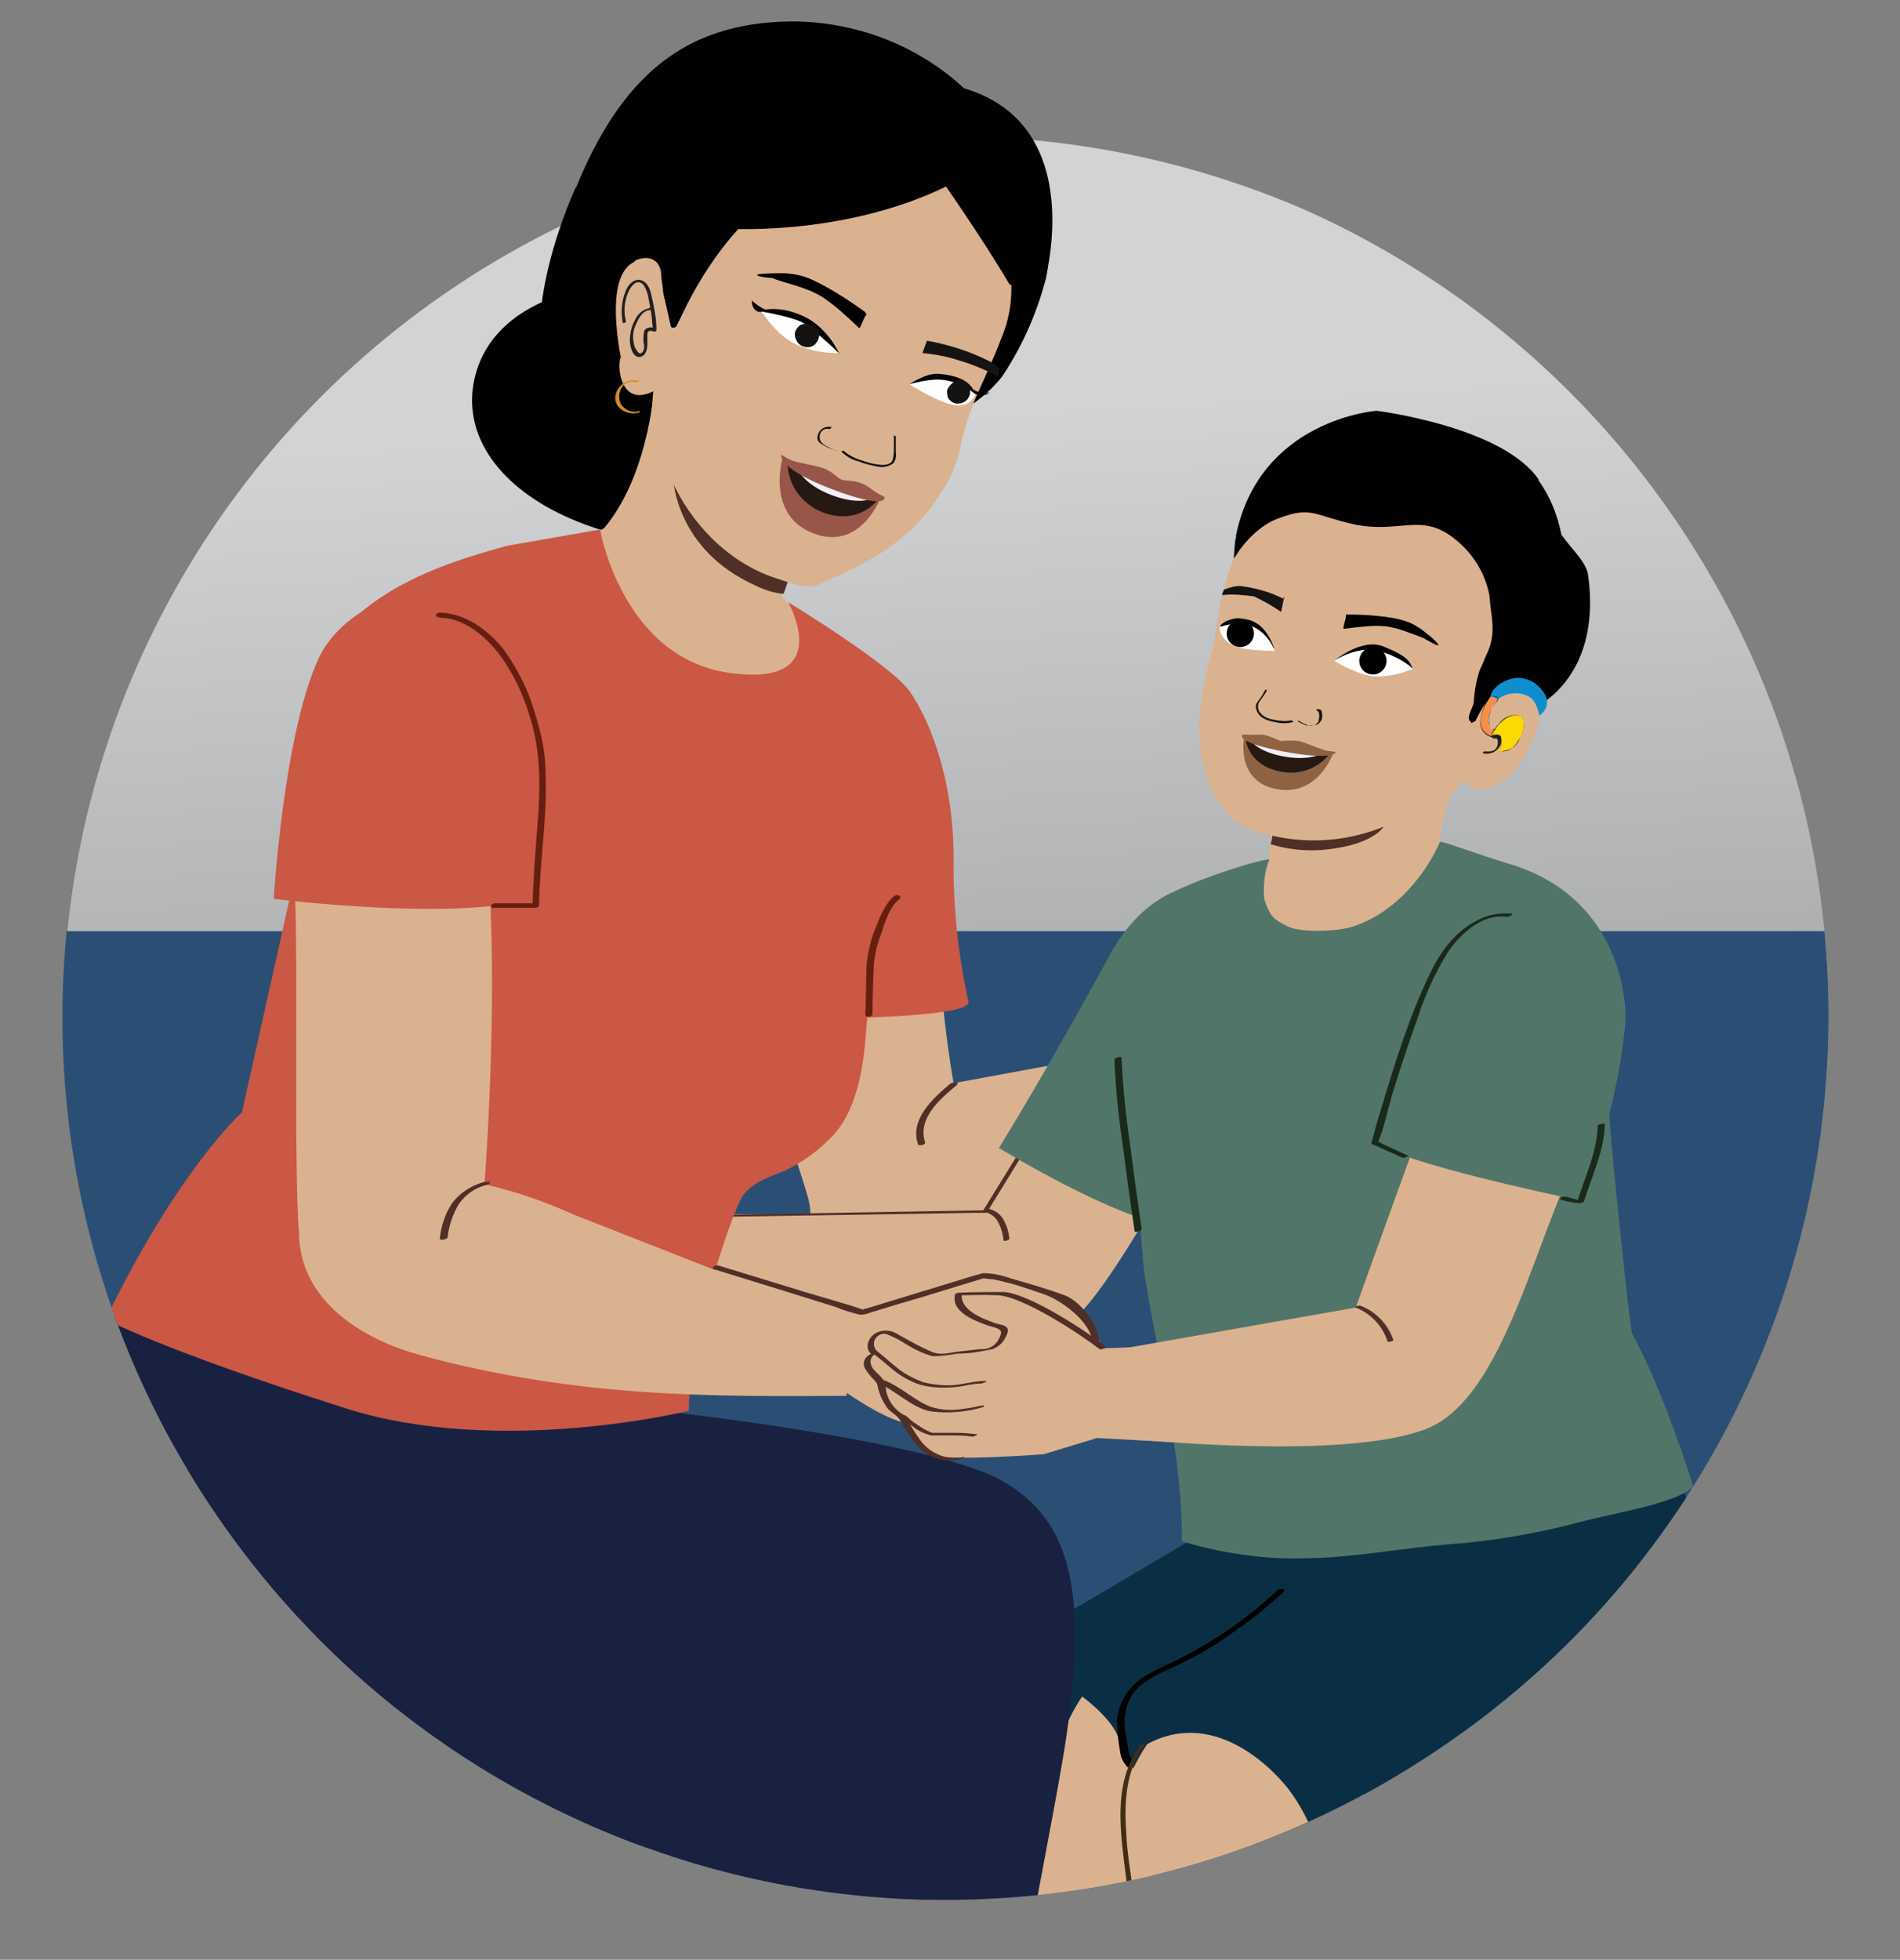 <?xml version="1.0" encoding="UTF-8"?>
<svg id="Layer_6" xmlns="http://www.w3.org/2000/svg" xmlns:xlink="http://www.w3.org/1999/xlink" version="1.1" viewBox="0 0 292.9 302">
  <rect x="0" y="0" width="292.9" height="302" fill="#808080" stroke="none"/>
  <!-- Generator: Adobe Illustrator 29.6.1, SVG Export Plug-In . SVG Version: 2.1.1 Build 9)  -->
  <defs>
    <style>
      .st0 {
        fill: none;
      }

      .st1 {
        fill: #f78e48;
      }

      .st2 {
        fill: #151312;
      }

      .st3 {
        fill: #4f2f26;
      }

      .st4 {
        fill: #010101;
      }

      .st5 {
        fill: #755346;
      }

      .st6 {
        fill: #ce8d2a;
      }

      .st7 {
        fill: #231f20;
      }

      .st8 {
        fill: #98554a;
      }

      .st9 {
        fill: #527569;
      }

      .st10 {
        fill: #f1eef7;
      }

      .st11 {
        fill: url(#linear-gradient);
      }

      .st12 {
        fill: #906244;
      }

      .st13 {
        fill: #661f0f;
      }

      .st14 {
        fill: #412c16;
      }

      .st15 {
        fill: #0a2f44;
      }

      .st16 {
        fill: #ca5844;
      }

      .st17 {
        fill: #1e1811;
      }

      .st18 {
        fill: #fff;
      }

      .st19 {
        fill: #251911;
      }

      .st20 {
        fill: #dbb28f;
      }

      .st21 {
        fill: #0f8dce;
      }

      .st22 {
        fill: #111f28;
      }

      .st23 {
        fill: #192141;
      }

      .st24 {
        fill: #192a19;
      }

      .st25 {
        fill: #161412;
      }

      .st26 {
        fill: #f9da04;
      }

      .st27 {
        clip-path: url(#clippath);
      }

      .st28 {
        fill: #523936;
      }

      .st29 {
        fill: #2b4f74;
      }
    </style>
    <clipPath id="clippath">
      <path class="st0" d="M171.4,23c-6.6-28.3-35-45.8-63.2-39.1-23.8,5.6-40.6,26.8-40.5,51.2,0,3.2.3,6.4.9,9.5C6.6,87.3-9,172,33.7,233.9c42.7,61.9,127.4,77.5,189.3,34.8,61.9-42.7,77.5-127.4,34.8-189.3-20.3-29.4-51.3-49.7-86.4-56.4h0Z"/>
    </clipPath>
    <linearGradient id="linear-gradient" x1="141.1" y1="237.7" x2="156.9" y2="-35.4" gradientTransform="translate(0 301.9) scale(1 -1)" gradientUnits="userSpaceOnUse">
      <stop offset="0" stop-color="#d1d3d4"/>
      <stop offset=".9" stop-color="#6d6e71"/>
    </linearGradient>
  </defs>
  <g class="st27">
    <g>
      <ellipse class="st11" cx="146.5" cy="157.1" rx="136.8" ry="136.1"/>
      <rect class="st29" x="-18.6" y="143.5" width="326.9" height="159.9"/>
      <path class="st20" d="M102.4,187.5s-4.6-7.4-8.1-9.4c-1-.6-7.7-8.5-7.7-8.5,0,0-2.6,1-.5,4.6,2.2,3.6,3.1,5.1,3.1,5.1v1.3c.1,0-7,.4-7,.4,0,0-8.1-.8-10.1-.9s-6.2-.3-7,2.1c0,0-3.1-.4-3.5,1.1-.3.7-.2,1.5.2,2.1l1.4.6s-.9.3-.5,1.8,13.5,4.3,13.5,4.3l.6.6s-9.1-.4-9.4.3c-.3.8-.7,1.4.7,2s25.7,5.2,28.6,5.1c.8,0,2.4-.1,2.9-.1,1.3,0,3.5,0,3.5,0l3.5-11.7-4.3-.9h0Z"/>
      <path class="st20" d="M142.6,119.7c-5.5-.6-10.9-1.2-16.4-1.6-3.8-.3-7.5-.5-11.3-.5-1.7,0-3.4.2-5,.5v1.1c.5,13.2,4.4,26.1,6.1,39.2.6,4.2,5.9,16.8,8.6,26.3,1.6,6.3-3.8,2.3,6.7,3.2,1.5.1,16.3-17.6,15.8-20.4-3.1-17.4-3.1-37.2-4.3-47.8h0Z"/>
      <path class="st20" d="M151.1,190.6c14.8-6.3,37.7-19.9,37.7-19.9-2.2-5.5-3.9-6.7-3.2-10.9l-52,9.6c-3.4,10.5,15.6,13.6,17.5,21.3h0Z"/>
      <path class="st20" d="M147.1,167.7l-.4-1.8c-2.7.7-2.7-1-2.7-1.1s-.6-1.5-.6-1.5c-9.7,2.7-19.4,7.9-18.6,19.1,2.2,8.1,6.1,13.6,21.5,11.6,1.2-.1,13.6-2.8,16.9-3.9-.4-8.1-14.8-14.4-16.1-22.4h0Z"/>
      <path class="st20" d="M190.2,166.2c-8.7,11.2-21.1,38.1-28,39.1-16.4,2.5-59.3-5.1-59.3-5.1l-1.1-13.1h50.4c0,.1,21.9-36.7,24.9-41.8,0,0,9.8-14.1,20.2-3.7"/>
      <path class="st3" d="M183.3,150.2c1.8-2,3.9-3.6,6.2-4.7,2-1,4.2-1.4,6.5-1.1,2.8.6,5.3,2.3,7,4.6.2.2,1.1-.1.8-.3-2.8-3.4-6.7-5.5-11.2-4.6-3.2.7-6.1,2.3-8.5,4.5-.6.5-1.2,1.1-1.7,1.7-.2.3.6.2.8,0h0Z"/>
      <path class="st3" d="M105.8,187.6l19.4-.3,25.1-.4c.5,0,1.1,0,1.6,0,.5-.2.7-.9,1-1.3l5.6-9.1c5.3-8.7,10.7-17.4,16-26.1,1.1-2.1,2.4-4.1,3.9-6.1,3.3-3.9,8.4-7.6,13.8-5.6,1.8.7,3.5,1.8,4.8,3.2.2.2,1-.1.8-.3-2.6-2.5-5.8-4.2-9.5-3.8-2.8.4-5.4,1.6-7.5,3.4-2.3,2-4.3,4.4-5.8,7.1-6,9.9-12,19.8-18.1,29.6l-5.5,8.9.6-.3-40.2.7h-5.6c-.3.1-1,.5-.4.5h0s0,0,0,0Z"/>
      <path class="st3" d="M192.5,170.3c.5,0,.7-.6,0-.6s-.7.6,0,.6Z"/>
      <path class="st9" d="M194.7,136.9s-14.9-5.9-23.7,10.4c-8.8,16.3-17,29.6-17,29.6,0,0,18.3,11.2,26.9,12,8.6.8,13.6-50.8,13.6-50.8"/>
      <path class="st20" d="M104.4,399.1s22.2,13.9,29.7,15.7c7.5,1.8,9.4,4.1,9.4,4.1,0,0-13.4-18.3-22-25.1-1.8-1.4,20.5-60.6,31.1-96.3,6.2-20.7,6.9-31.2,6.9-31.2l-29.6-4-6.1,32.1-2.8,5.5c-1.9,3.6-3.5,7.3-4.8,11.1-2.6,8.3-3.6,21.5-4.2,25.9-1.1,7.5-2.2,16.6-2.5,19.2l-3.2,35.8-1.8,7.2h0Z"/>
      <path class="st20" d="M88.9,398.3s29.3,20.6,37,21.4,5.5-3.4,5.5-3.4c0,0-21.4-19.1-23.1-23-.9-2.1,19.5-63.8,26-94.1,4.6-21.1,6.5-38,6.5-38l-41.7-.2-1.6,31-2.2,5.8c-1.4,3.8-2.4,7.6-3.2,11.6-1.5,8.6-.9,23.4-1,27.8-.1,7.5,0,16.8,0,19.4l-.8,33.3-1.5,8.4h0Z"/>
      <path class="st20" d="M176.1,356.4l.6-18.4,1.9-28.4c.3-6.2-.7-24.4-2.8-29.3l13.9-22.9-31.1-1.4s-12.5,8-9.1,30.6c3.6,24.4,12.7,66.4,11.5,68.2,0,.1.1,1.7,0,1.9h5.6c4,.4,4.3.7,8.3.8.7-1.1-.2-.6,1.1-1.1h0Z"/>
      <path class="st22" d="M190.8,270.4c-2-1.2-4.4-1.7-6.7-1.2-.3,0-.9.2-.9.6s.5.4.7.4c1.9-.4,3.9,0,5.6,1.1.4.1.8,0,1.2-.1.3-.2.5-.5.1-.7h0s0,0,0,0Z"/>
      <path class="st15" d="M216.2,263.8l1.2-34.7-27.7-1.3-2.6,32.3c9.7,1.1,19.4,2.5,29.1,3.7h0Z"/>
      <path class="st15" d="M191.6,232.6l-38,22.4c7.5,1.5,17,8.2,18.7,12.5,1.9,4.9,7.7,13.6,8.5,18.2l35.9-4.3c-3.9-8.6-21.1-40.2-25.1-48.8h0Z"/>
      <path class="st15" d="M215.7,266c9.4.9,18.9,1.6,28.3,2.8,5.1.7,10.1,1.6,15.1,2.8l4-13.7c1.9-7.2,1.6-9.2,1.3-16.6l-5.7-13.5-47.1.5,5.3,21.6-1.3,16h0Z"/>
      <path class="st20" d="M184.9,110.8c.3-3.7,1-7.3,2.1-10.8.2-1.4.5-3.1.8-5.1.1-.6.2-1.1.3-1.7,0-.3.1-.6.2-.8,2.1-9.7,6.3-14.2,6.3-14.2,5.3-5.7,13.3-8.2,20.9-6.5,9,1.8,16.1,8.8,19.4,15.2,1.6,3.1,2,6.7,1.1,10.1-.9,3.1-2,6.2-3.4,9.1,3.2.4,6.1,2.2,3.8,7.7-3.1,7.7-8.7,9.2-10.8,6.6-.6,0-2.1,2.2-2.6,3.9-.9,3.2-1.8,8.9-.7,12l-.2.9c-8.8,9.7-14,15.3-36.1,4.5l9.5-9.2.6-3.7c-1.7-.4-2.3-.3-3.8-1.3-6.9-3.2-7.7-13-7.4-16.7h0Z"/>
      <path class="st9" d="M174.8,180.2s.8,6.2,1.4,13.8c.4,6.9,6.2,28.6,6,43.5,6.5,2,13.3,2.9,20.1,2.6,6.3-.1,14.5-1.6,20.8-2.1,7-.5,13.9-1.7,20.7-3.5,4.7-1.3,15.2-2.9,17.2-5.5-5.5-17.2-9.3-23.1-9.4-23.5-.4-1.1-3.6-32.2-3.5-33.9,1.2-4.7,2.1-9.6,2.5-14.4,0,0,.8-18.3-17.7-24-5-1.5-9.3-3.2-10.9-3.5-2,4.6-6.6,10.9-13.5,13.1-2.1.7-7.8,1-9.9,0-2.3-1.1-2.8-1.6-3.7-4.2-.2-2.1,0-4.2.8-6.2-3.2.4-13.4,4-15.3,5.4l-5.6,9.2.4,34.9"/>
      <path class="st3" d="M196.2,128.8c5.7,1.3,11.7.8,17.1-1.4,0,0-1.4,2.4-7.3,3.3-3.4.6-6.8.4-10.1-.6l.3-1.4h0Z"/>
      <ellipse class="st17" cx="211.2" cy="102.1" rx="1.9" ry="2" transform="translate(-5.4 11.9) rotate(-3.2)"/>
      <path class="st25" d="M197.9,92.3c-2.1-1.1-4.4-1.7-6.7-2-.8,0-1.6.2-2.3.5,0,0,0,0-.2,0,0,0,0,.2-.1.2,0,.2-.1.3-.2.5,0,0,0,0,0,.1h0c0,.1.1.1.1.1,1.6-.2,3.2,0,4.8.2,1.5.7,2.9,1.5,4.2,2.4.2-.8.2-1.4.5-2.2,0,0-.2-.1-.2-.2h0Z"/>
      <path class="st24" d="M171.8,163.4c.2,4.7.7,9.3,1.4,13.9.5,4.1,1.1,8.3,1.7,12.4,0,.3,1.1,0,1.1-.3-.6-4.1-1.2-8.3-1.7-12.4-.7-4.6-1.2-9.3-1.4-14,0-.3-1.1,0-1.1.3h0Z"/>
      <path class="st4" d="M227.2,111.2h.2c.6-1.1,1.2-2.7,2.3-3.3.7-.6,1.4-1,2.2-1.4.8,0,1.6,0,2.4,0,.9,0,1.8.4,2.5.8.1,0,.5.5.7.6,3.5-6.5,5.6-13.2,2.1-22.6-1-2.7-4.3-6.2-5.3-7.3-6.1-6.6-12.4-8.2-20.4-9-9.3-.9-18.9,3.3-22.8,12.1-.9,2.2-.7,2.7-.9,5,1.6-2.6,4.1-5.3,7.1-6.3,4.9-1.8,5.2-.4,11.4,1,7.2,1.5,10.3-1.9,15.5,2.2,2.8,2.2,4.7,5.2,5.4,8.7.2,3.3,1.2,5.7-.4,9.1-.4.8-.7,1.7-1.1,2.5-.5,1.5-.8,3.1-.9,4.8,0,.8-1.2,2.4-.6,3s0,.3.7.1h0Z"/>
      <path class="st4" d="M237.1,73.9c1.8,2.5,3,5.4,3.6,8.5l1,1.3c1.1,1.4,2.8,3.1,3.1,4.8,2.2,15.4-7.5,20.1-7.5,20.1,0,0,0-23.7-14.8-32.9-14.7-9.2-32,7-32,7,3.6-18.1,21.7-19.4,21.7-19.4,0,0,19.4,2.4,25,10.6h0Z"/>
      <path class="st25" d="M199.1,111c-.9.2-1.9.1-2.8-.1-.7-.1-1.4-.4-1.9-.9-.5-.5-.6-1.2-.3-1.8.2-.2.3-.5.5-.7.3-.4.5-.7.7-1.1,0-.2-.3-.1-.3,0-.3.6-.7,1.2-1.1,1.7-.3.4-.4.8-.2,1.3.4,1.3,1.8,1.7,3,1.9.8.2,1.7.2,2.5,0,.2,0,.2-.2,0-.2h0Z"/>
      <path class="st25" d="M202.9,109.5c.6,0,.5,1,.4,1.4,0,.3-.2.5-.4.7-.4.2-.8.3-1.2.2-.5-.2-1-.4-1.4-.7,0,0-.2,0-.2,0,0,0-.2,0-.1,0,.4.3.9.5,1.4.7.5,0,1,0,1.5-.1.4-.1.6-.4.8-.7.1-.3.2-.6.1-1,0-.3-.1-.7-.5-.7,0,0-.2,0-.3,0,0,0-.1,0,0,0h0c0,0,0,0,0,0Z"/>
      <path class="st28" d="M180.1,172s0,0,0,.1l-.2-.2h.3Z"/>
      <path class="st21" d="M237.3,110.3s-.3-2.3-1.7-3c-2.2-1.1-4.8-.2-5.9,1.9,0,0-.3-2,.6-3,2.1-2.2,4.9-2.2,6.7-.6,3.1,2.8.4,4.6.4,4.6Z"/>
      <path class="st1" d="M229.8,107.3s-3,4-.8,5.8c1.3,1,1.9,0,2.2.8.2.5.2,1.1,0,1.5,0,0,.7,1.2,1.3-.3.4-.9-.2-2.8-1.7-2.6,0,0-1.4.6-1.4-1.3,0-1.1.4-2.2,1.1-2.9.9-.9-.7-.9-.7-.9h0Z"/>
      <path class="st7" d="M229.8,107.3c-.6.8-1.1,1.8-1.4,2.8-.2.7-.2,1.4,0,2,.3.7.9,1.2,1.7,1.4.3,0,.8-.1,1.1,0,.5.3.4,1.3.1,1.8h0c.1.2.3.3.5.4.4.1.6-.3.8-.6.4-.9.1-1.9-.6-2.5-.3-.2-.7-.3-1.1-.2-.3,0-.6,0-.8,0-.6-.2-.6-1.1-.6-1.7,0-.9.5-1.8,1.1-2.4.2-.2.6-.6.2-.8-.2-.1-.5-.2-.8-.2h0c.2,0,.4,0,.6,0,.7.3,0,.9-.3,1.3-.6.8-.9,1.9-.7,2.9,0,.6.4,1.1,1,1,.1,0,.3,0,.4,0,.5,0,1,0,1.3.4.3.4.5.8.5,1.3,0,.6-.1,1.1-.6,1.5-.3.1-.7,0-.8-.3,0,0,0,0,0,0,0,0,0-.1,0-.2,0-.2.1-.4.1-.6,0-.3,0-.8-.4-1s-.5,0-.8,0c-1.1,0-2.1-1-2.1-2.2,0-1.5.6-2.9,1.6-4.1,0,0-.1,0-.1,0h0Z"/>
      <path class="st26" d="M230,113.2s1.7-3.4,4.1-3c1,.2,1.3,2.2-.4,4.5-.7.8-1.7,1.1-2.7,1,0,0,1.3-1.9-.2-2.3-.2,0-.5-.1-.7-.3h0Z"/>
      <path class="st7" d="M230,113.2c.4-.7.8-1.4,1.4-1.9.5-.5,1-.8,1.7-1,.6-.1,1.3-.1,1.6.4.3.7.3,1.4,0,2.1-.1.5-.4,1-.7,1.4-.2.4-.6.8-.9,1.1-.6.3-1.2.5-1.9.5h-.3s.2-.3.2-.3c.3-.4.4-.9.3-1.4-.2-.7-1-.5-1.4-.8h0c.3.2.5.2.8.3.4,0,.7.5.6.9,0,.5-.2.9-.5,1.3h0c.8,0,1.6,0,2.2-.5.6-.4,1-1,1.3-1.7.3-.6.5-1.2.5-1.8,0-.4,0-.8-.3-1.2-.2-.3-.6-.4-1-.4-1,0-1.9.5-2.5,1.3-.5.5-.9,1.1-1.2,1.7h0s0,0,0,0Z"/>
      <path class="st7" d="M230.1,113.8h0c0,0,0,0,0,0h.2c0,0,.3,0,.3,0,0,0,.1,0,.1,0,.1.1.2.2.2.4,0,.3,0,.5-.1.8-.1.3-.3.5-.6.7h-.2c-.1,0-.2.1-.3.1-.3,0-.6,0-.8,0-.1,0-.2,0-.3.1,0,.1,0,.2.1.2,1,.2,2-.2,2.5-1.1.2-.3.2-.6.2-1,0-.2,0-.3,0-.5-.1-.2-.3-.2-.5-.3-.4,0-.7,0-1,.2,0,0-.2.1-.1.2.1,0,.2,0,.3,0h0s0,0,0,0Z"/>
      <path class="st15" d="M177.2,256c-1-.8-2.1-1.4-3.2-1.8l-3.1-1.8c-1.5,1-4.8,2.6-6.2,3.8-.4.5-.7,1-.9,1.6-.5.8-.7,1.8-.8,2.7-.2,2.3,0,4.6.7,6.9,4.8-11.3,7.9-9.5,13.5-11.3h0Z"/>
      <path class="st20" d="M182.4,336.1c.2,2.5,4.6,23.1,2.3,25.6.6.1,7-.1,7.5,0,4.2.9,2.7-.5,7,0,1.5.2.5-1.1,2-.9.4-.2-2.1-4.9-2.1-4.9l.5-6.5,5.5-31.8c1-6.1,3.4-21.8-.5-29v-4.8h0l16.4-21-35.1-2.6s-17.6,9.5-12.9,30.8c5.2,24.1,9.3,42,9.5,45.2h0Z"/>
      <path class="st15" d="M263.7,239.6c-.5-1.2-2.1-.9-2.7-2.1-14.3,8-27.1,6.8-42.7,5.1l-22.5,16-10.7-1.5c.2,1.1-9.6,3.4-9.4,4.6.7,3.5-3.1,9.5.4,7.5,10.9-6.6,20.4,3.7,22.6,6.6,5.1,6.8,5.9,14.8,7.5,17.5,3.9-1.7,39.2-9.7,39.2-9.7l11.6-1.4c18-11.8,8.7-38,6.7-42.6h0Z"/>
      <path class="st4" d="M174.8,271.6c-.5-.6-.8-1.4-.9-2.1-.2-1.9-.8-3.6-.4-5.6.8-4.6,4.9-5.8,8.5-7.5,2.9-1.4,5.7-3.1,8.3-5,2.7-1.8,5.2-3.9,7.6-6.1.5-.4-.6-.6-.9-.3-5.4,5.1-11.6,9.1-18.3,12.1-3.4,1.5-6,3.9-6.5,7.8,0,1.8.2,3.5.5,5.2.1.8.5,1.5,1,2.1.2.4,1.2,0,1-.5h0q0,0,0,0Z"/>
      <path class="st14" d="M175.7,269.1c-4.3,5.8-2.9,13.7-2.1,20.3s1.5,13.2,2.5,19.7c.4,3.1,1,6.2,1.7,9.2,0,.3.9.1.8-.2-1.6-5.8-2.1-11.8-2.9-17.8-.4-3.1-.8-6.2-1.1-9.4-.4-2.9-.9-5.8-1-8.8-.3-4.5,0-9.4,2.8-13.1.2-.3-.6-.3-.8,0h0s0,0,0,0Z"/>
      <path class="st28" d="M217.9,195.8s0,0,0,.1l-.2-.2h.3c0,.1,0,0,0,0Z"/>
      <path class="st28" d="M263.3,241h0v-.2.2Z"/>
      <path class="st5" d="M115.4,153.4h.1c0,0-.1,0-.1,0Z"/>
      <path class="st28" d="M277.9,129.4h0c0,0-.1,0-.1,0h.1Z"/>
      <path class="st23" d="M20,199.4s-30,40.9-9.8,73.4c7.4,15,47.1,9.8,47.1,9.8l5-25.4,34.7-47-77-10.9h0Z"/>
      <path class="st23" d="M103,282.7c.9,6.2,1.7,12.8,2.2,19.5.5,0-1.5,3.2-.9,3.3,18.6,3,35.3,5.4,53.2,0,2-11.4,5.1-26.8,6.6-36,3.8-24.1,1.1-35.2-9.6-41.3-16.1-9.1-103.4-17.2-117.8-13.6-9.1,2.2,60.1,27,66.3,68.1h0Z"/>
      <path class="st23" d="M148,284.1c.5-2.3,1.1-4.6,1.8-6.9,1.5-5.1,3.5-10,5.8-14.8,2.3-4.8,4.9-9.5,7.9-13.9,2-3-9.1-8.4-6.8-11.1-41.9-14.2-118.1-14-118.1-14,0,0-35.1,6.3-28.5,38.1,6.3,30.4,101.1,22.2,137.5,22.7.2,0,.3,0,.5-.2h0Z"/>
      <path class="st23" d="M87.2,302.8c5.9.9,12.8,2.3,18.7,3.2,11.2,1.8,23.7-.3,35-.6,7.5-36.3,13.7-66.9,13.7-66.9-3.9-.3-7.9-.2-11.8.3.6-2.1,1.1-4.2,1.4-6.3-.7-.8-1.4-1.6-2.2-2.5-3.9,1.6-7.7,3.5-11.3,5.8-4.3,2.6-8.3,5.6-12.1,8.9-3.8,3.2-7.2,6.8-10.4,10.6-.9,1.1-11.8.7-12.6,1.9.1,0-.9,7.3-.8,7.3-5.9,9-8.2,24.2-7.6,38.3h0Z"/>
      <path class="st4" d="M88.8,28.8s-9.8,20.5-3.6,33.4c6.2,12.9,35.9,26.4,46.3,22.3,10.4-4.1,19.2-27.6,14.9-33.7-4.3-6-57.6-22-57.6-22h0Z"/>
      <path class="st4" d="M85.6,45.8s-8.8,2.4-11.8,10.4c-3,8,.6,16.2,10.3,21.8s25.1,7.8,27.4,2.2,6.4-14.7,2.2-19.3c-4.2-4.6-28-15-28-15h0Z"/>
      <path class="st20" d="M101,58.2s-.6,14.5-7.8,23.1c-1,1.2-10.1,2.2-10.1,2.2l5.8,7.5c4.7,6.1,12.9,15.7,20.3,17.4,4.2,1,10.9-1,14.5-1.1l3.7-8.5-6.9-6.8c.2-1.8,4.7-13.9,4.7-13.9"/>
      <path class="st16" d="M133.7,156.8s16-.4,15.6-2.4c-1.6-7.3-2.4-14.8-2.3-22.3,0-12.4-3.9-21.5-6.8-25.6s-18.7-13.7-18.7-13.7c0,0,7.5,13.2-9,10.9-16.6-2.3-20-22.1-20-22.1l-14.3,2.5c-12.2,3.3-25.5,8.2-30.5,21.4l-3.1,33.2-7.3,32.7s-9.9,8.9-21,31.9c0,0,8.3,4.6,36.9,13.7,23.8,7.6,53,.4,53,.4,0-11.4,6.8-31,8.3-33.1,1.4-2.1,4.3-3,6.5-3.9,2.5-1.2,4.8-2.8,6.8-4.8,4.2-3.9,5.3-10.9,5.7-16.4"/>
      <path class="st20" d="M68.1,102c4.3,1.2,3.4,10.5,3.4,10.5,7.3,18.3,3.2,69.7,3.2,69.7v.3c4.8,1.1,9.4,2.7,13.8,4.7l43.1,16.9-1.1,11c-20.2.1-41.2.4-65.8-6.3-8.1-2.2-18.5-7.9-18.6-18.8-.9-9.9,0-50.7-.8-53.2,1.5-6.7,4.2-13.7,3.9-20.6-.4-12.5,10.2-16.5,18.7-14.2h0Z"/>
      <path class="st20" d="M123.6,202l1.3,8.6,4,2.9s8.4,6.2,11.7,5.8c3.2-.2,6.5-.3,9.7-.2-.9,2-.1,4.3,1.9,5.3,0,0,.2,0,.3.1l3.4-5.1c.9,2.4,3.1.6,3.1.6l2.5-4.5c1.1,3,3.9.7,3.9.7l1.4-6.4c.8,1,1.8,1.9,2.9,2.6,1.5.7,2-1.8,2-1.8l-5.6-9.9-15.1-4.4-24.1,5.9-3.5-.2h0Z"/>
      <path class="st3" d="M155.4,202c1.2.4,2.3.8,3.5,1.3,1.1.5,2.2,1,3.2,1.6.9.6,2,1.2,2.3,2.3,0,.6.1,1.2.1,1.9,0,.6,0,1.3-.3,1.9,0,.1.7,0,.7-.1.2-.6.3-1.2.3-1.8,0-.6,0-1.3,0-1.9-.2-1.1-1.3-1.8-2.1-2.4-1.1-.7-2.2-1.3-3.4-1.8-1.1-.5-2.3-.9-3.5-1.3-.2,0-.4,0-.5.1,0,0-.2.1,0,.2h0,0Z"/>
      <path class="st3" d="M74.8,182.1c-2,.5-3.8,1.6-5.1,3.3-1.1,1.7-1.7,3.5-1.9,5.5,0,.3,1.1.1,1.2-.2.2-1.8.8-3.6,1.7-5.1,1-1.5,2.6-2.6,4.3-3,.1,0,.6-.2.5-.4s-.5-.1-.7,0h0Z"/>
      <path class="st16" d="M74.9,88.3s-20.3,1.4-25.8,13.2c-5.4,11.7-6.9,37-6.9,37,0,0,27.2,3.5,40,0s-7.4-50.2-7.4-50.2Z"/>
      <path class="st13" d="M67.8,95.2c3.8,0,7.2,3,9.3,5.8,2.1,2.9,3.6,6.1,4.6,9.5,1.8,5.7,1.6,11.5,1.1,17.3-.3,3.9-.6,7.8-.7,11.8l.6-.4h-6.4c-.6,0-.9.7-.2.7h6.4c.2,0,.6-.1.6-.4.1-6.8,1.3-13.6,1-20.4,0-3.2-.7-6.3-1.7-9.4-1-3.5-2.7-6.8-4.9-9.8-2.4-2.9-5.8-5.4-9.7-5.5-.6,0-.9.7-.2.7h0,0Z"/>
      <path class="st16" d="M132.2,100.2s12.9,6.6,10.6,27.7-1.7,26.1-1.7,26.1l-20.1-.2s11.1-53.5,11.1-53.5Z"/>
      <path class="st4" d="M160.9,44s7.3-24.6-12.3-30.4c-7.2-6.7-16.8-10.3-26.6-10.3-16.4.2-28.6,8.1-36.6,35.5s75.5,5.1,75.5,5.1h0Z"/>
      <path class="st4" d="M96.1,38.1c1.4,7.4,6.8,13.8,13.3,18.1s13.9,7.1,21.2,9.7l9.1,2.4c5.5-3.5,10.9-5.3,14.8-10.3,3-4.5,5.2-9.4,6.6-14.6,1.4-5-.3-11.7-1.6-16.7-1.3-4.3-4-8-7.7-10.5-3.7-2.7-5.6-4.8-11.3-6.9-9.7-3.8-20.6-3.1-29.8,1.9-9.3,4.9-16.6,16.7-14.6,26.9h0Z"/>
      <path class="st3" d="M121.6,89.4c-1.3-1-2.7-2-4.1-2.8-2-1.1-5.8-2-13.7-12.7,0,0,.4,10.8,12.6,16.3,1.4.7,2.9,1.2,4.4,1.3l.7-2h0Z"/>
      <path class="st20" d="M155.9,43.9c.1,2.7-.4,5.4-1.4,7.9-1.6,4.2-3.8,8.7-4.5,10.5-.7,1.9-1.3,3.8-1.8,5.8-.5,2.9-1.6,5.7-3.4,8.2-1.7,2.8-4,5.3-6.6,7.2-3.1,2.5-7,4.3-10.7,6-2.4,1.2-2.9,1.3-7.9-.4-7.4-2.4-13.2-8.6-16.1-15.2l-3.1-9.8.3-3.8c-5.2,2.6-5.6-4.2-5-5.2-.5-2.8-2.2-12.6,2-14.7l.3-.3c1.7-.7,3.5-.4,3.9,1.8,0,.9.2,1.8.3,2.7.2,1.4.6,2.8,1.1,4.2,1.1-2.2,2.1-4.4,2.9-6.7.6-2.2,4.2-7.9,9-9.7,0,0,2.6-7.6,5-9.3h.7c.4.1.6.3.9.5v-.5c.4.3,1,.5,1.5.6,0-.1-.3-.3-.2-.5.4.2.9.4,1.4.5,0-.1-.2-.5-.2-.6.5.4.9.3,1.4.5,0-.2-.1-.4,0-.5.4.3.9.5,1.4.6,0-.2-.1-.4-.2-.6.5.4.9.3,1.4.5.1,0-.1-.3-.1-.4.4.2.8.4,1.1.5,0-.1-.2-.3-.1-.4.6.5,1.1.4,1.5.5l-.2-.6c.3.4.8.7,1.3.7,0-.1-.2-.5-.2-.6.4.5,1.1.9,1.8.9-.1,0-.2-.5-.2-.6.4.7.9.7,1.5.9,0-.2-.2-.5-.3-.7.5.7,1.3,1.1,2.1,1.1-.1,0-.1-.3,0-.5s0-.3.3-.2c0,0,1.2.9,1.2.8.4.5-.6-2.4,0-2.1,0-.3,3.3,1.4,3.2,1.1.4.7.4.4,1.1.5,0,0,2,2.2,1.9,2.1,0,.2.3.4.5.5,0,0,7.2,10.3,10.9,16.7h0Z"/>
      <path class="st6" d="M98.5,58.7c-1.5-.4-3,.4-3.5,1.8-.4,1.1,0,2.2,1.1,2.8.7.4,1.6.5,2.3.3,0,0,.3,0,.2-.2s-.2,0-.3,0c-.9.2-1.9-.2-2.5-1-.6-1-.4-2.3.4-3.1.5-.4,1.2-.6,1.9-.4.2,0,.6-.2.3-.3h0s0,0,0,0Z"/>
      <path class="st4" d="M116.9,31.8l-3.1,3.5c-3.6,4-6.5,8.6-8.8,13.5l-.7,1.4c0,.2-.3.3-.6.3-.2,0-.3-.2-.3-.3l-1.2-5.3s4.8-15.8,14.5-12.9h0Z"/>
      <path class="st7" d="M100.1,47.5c-1.1.2-1.9,1-2.3,2-.5.9-.7,2-.7,3,0,.8.4,2.7,1.6,2.5.9-.2,1.1-1.2,1.1-2,0-.5,0-1,0-1.5,0-.6.5-.6,1-.4.2,0,.4,0,.4-.3,0-1.8-.4-3.6-.8-5.4-.2-.9-.6-1.9-1.5-2.2-1.2-.4-2.2.8-2.5,1.8-.6,1.5-.7,3.1-.4,4.7,0,.2.6,0,.5-.2-.3-1.1-.3-2.3,0-3.4.2-1.1,1.4-3.6,2.7-2.2.4.6.7,1.4.8,2.2.2,1,.4,2,.5,3,0,.6.1,1.2.2,1.8l.4-.3c-.6-.2-1.4-.3-1.8.4-.1.7-.2,1.4,0,2.2,0,.4,0,.8-.3,1.1-.5.5-.8-.3-1.1-.7-.4-1.1-.4-2.3,0-3.3.4-.9,1-2.4,2.2-2.5.3,0,.4-.4,0-.4v.2c0,0,0,0,0,0Z"/>
      <path class="st4" d="M106.9,22.3c3.2-8.7,18.1-7,25.7-5.4,4.9,1.2,11.1,7.5,14.8,11,1.6-1-14.2,9.6-41.3,7l-1.5,6.5s-1-10.3,2.3-19h0Z"/>
      <path class="st25" d="M125.7,50.7c-.6-.6-1.4-.8-2.2-.6-.3.1-.6.4-.8.6-.3.5-.3,1.2,0,1.7.3.7,1,1,1.8.9.9-.2,1.5-.9,1.6-1.8,0-.2.2-.4-.2-.8"/>
      <path class="st25" d="M148.2,59.5c-.6-.6-1.4-.8-2.2-.6-.3.1-.6.4-.8.6-.3.5-.4,1.2-.1,1.7.3.7,1,1,1.8.9.9-.2,1.5-.9,1.6-1.8,0-.2.2-.4-.2-.8"/>
      <path class="st25" d="M154.1,57v-.2h0c-.5-.5-1.1-.9-1.7-1.2-3-1.5-6.2-2.5-9.5-3.1-.3.8-.4,1.1-.7,1.9,1.9.2,3.7.5,5.5,1.1,2.1.6,4.2,1.5,6.2,2.5.1-.2,0,0,0-.2,0-.1.1-.2.1-.4,0,0,0-.2,0-.3h0Z"/>
      <path class="st10" d="M128.2,74.8c-1.5-.6-6-2.6-6-2.6,0,0,1,2.3,5.5,4.1,4.5,1.7,6.6.7,6.6.7l-6.1-2.1h0Z"/>
      <path class="st25" d="M137.8,67.2v1.7c0,.7,0,1.3-.2,2-.3.8-1.5.8-2.1.7-.9-.1-1.7-.3-2.5-.6-1.1-.3-2.1-.8-2.9-1.5-.1-.1-.5,0-.3.2.8.7,1.6,1.2,2.6,1.4.9.4,1.9.6,2.9.8.8.2,1.7,0,2.4-.5.4-.5.5-1.1.4-1.7,0-.8,0-1.6,0-2.4,0-.2-.4-.2-.4,0h0s0,0,0,0Z"/>
      <path class="st25" d="M128.2,65.8c-.5-.1-1.1,0-1.5.3-.4.3-.7.9-.7,1.4,0,.6.6.9,1.1,1.2.5.3,1.1.5,1.7.7,0,0,.2,0,.3,0,0,0,.1,0,0,0-.5,0-1-.3-1.4-.5-.5-.2-.9-.5-1.2-.9-.2-.4-.2-.9,0-1.3.2-.4.7-.7,1.2-.6,0,0,.2,0,.3,0,0,0,.1,0,0,0h0Z"/>
      <path class="st13" d="M137.9,138c-1.5,1.3-2.3,3.4-3,5.2-.7,1.7-1.1,3.6-1.3,5.4-.1,2.6-.1,5.1-.2,7.7,0,.6,1.1.4,1.1,0,0-2.5.1-5,.2-7.5.1-1.6.5-3.2,1.1-4.8.6-1.8,1.3-4.2,2.8-5.4.6-.5-.3-.9-.7-.5h0s0,0,0,0Z"/>
      <path class="st3" d="M146.6,166.9c-2.6,2.2-6.4,5.5-5.1,9.4.1.4,1.3.1,1.1-.3-1.2-3.7,2.4-6.7,4.9-8.8.2-.2.1-.4-.1-.4-.3,0-.6,0-.8.2h0Z"/>
      <path class="st20" d="M243.9,177.1c-7.1,12.3-11.7,38.6-24.3,43.2-15.5,5.7-57.2.2-57.2.2l3.4-11.4,43.2-7.6s13.5-37.7,15.8-43.1c0,0,6.1-18.9,17.9-10.1"/>
      <path class="st3" d="M209,201.5c2.3.9,4.1,2.8,4.9,5.2,0,.2.9,0,.9-.2-.8-2.4-2.7-4.4-5.1-5.3-.2,0-.4,0-.6.1-.1,0-.3.2-.1.2Z"/>
      <path class="st3" d="M169.4,206.4c-.2-2.6-3.2-6.1-5.3-6.8-2.7-1-5.5-1.8-8.3-2.6-1.4-.5-2.8-.8-4.3-.8-.7.2-1.4.4-2.1.6l-3.9,1.2-11.8,3.6-.8.2c.3-.1.4.1.1,0-.6-.2-1.2-.4-1.8-.6l-7.1-2.1-13.4-4.1c-.4-.1-1.2.4-.6.6l11,3.4,7.7,2.4c1.2.5,2.5.9,3.8,1.2.5,0,1-.1,1.5-.3l3.9-1.2,4.1-1.2,7.5-2.3c.7-.2,1.3-.4,2-.6-.4.1-.3,0,0,0,.3,0,.6.1.9.1.4,0,.9.1,1.3.2,2.4.5,4.7,1.3,7,2.1,2.5.8,7.3,4.1,7.6,7.4,0,.4,1,.2,1-.3h0Z"/>
      <path class="st9" d="M230,134.6s17,4,17.8,22.5c.5,11.1-1.2,17.2-4.7,27.8,0,0-19.4-4-27.4-7.1s11.8-46.4,11.8-46.4"/>
      <path class="st24" d="M217.1,178.1l-3.5-1.6c-.3-.1-.5-.3-.8-.4-.2,0-.3-.3-.3,0,0-.2,0-.3.1-.5.9-2.3,1.4-4.9,2.1-7.2,1.2-3.9,2.5-7.8,3.9-11.7,1.1-3.4,2.6-6.7,4.5-9.8,1.9-2.9,5.4-6.2,9.2-5.6.3,0,1.2-.4.7-.5-1.9-.2-3.8.2-5.4,1.1-3.3,1.7-5.5,4.7-7.1,8-3.2,6.6-5.4,13.7-7.5,20.7-.6,1.9-1.1,3.7-1.6,5.6,0,0,0,.1.1.1l4.7,2.1c.2.1,1.2-.3.9-.4h0s0,0,0,0Z"/>
      <path class="st24" d="M240.4,184.8c.9.3,1.9.5,2.9.6.2,0,.8,0,.9-.3,1.2-3.9,3.1-7.7,3.2-11.9,0-.1-1.1,0-1.1.3-.1,4.1-2,7.9-3.2,11.8l.9-.3h-.5c-.7-.2-1.4-.4-2.1-.6-.3,0-.5,0-.7.1,0,0-.4.2-.1.3h0s0,0,0,0Z"/>
      <path class="st3" d="M151.9,186.8c.8.2,1.5.7,1.9,1.4.5.9.8,1.9.9,2.9,0,.3.9,0,.9-.2-.1-1.1-.4-2.1-1-3.1-.5-.8-1.3-1.3-2.1-1.5-.2,0-.4,0-.6.2-.1.1-.1.2,0,.3h0Z"/>
      <path class="st8" d="M128.7,74.4c-3.1-1.2-8.1-3.6-8.1-3.6,0,0-2.5,8.6,4.8,11.4,7.3,2.8,10.4-5.6,10.4-5.6-2.4-.6-4.8-1.4-7.1-2.2h0Z"/>
      <path class="st19" d="M128.8,74.4c-1.5-.6-7.4-3.2-7.4-3.2,0,3.4,2.1,6.4,5.3,7.7,5.8,2.3,8.8-2.1,8.8-2.1l-6.7-2.4h0Z"/>
      <path class="st10" d="M128.7,74.7c-1.5-.6-5.9-2.7-5.9-2.7,0,0,.9,2.6,5.4,4.3,4.5,1.7,6.6.4,6.6.4l-6.1-2.1h0Z"/>
      <path class="st8" d="M136.3,76.6c-.1-.1.2,0-.5-.3-1.2-.6-1.8-1.3-2.7-1.7-1.5-.7-2.7-.4-3.4-.7s-1.4-1.3-2.9-1.8c-.9-.3-3.3-.7-4.6-1.1-.6-.2-1.2-.6-1.7-.9-.2,0-.6,2.1,7.8,5.3,8.4,3.2,8.2,1.3,8,1.2h0Z"/>
      <path class="st12" d="M197.9,115c2.8.5,7.6,1.1,7.6,1.1,0,0-2.3,6.7-8.7,5.5s-5-8-5-8c0,0,3.3.9,6.1,1.4h0Z"/>
      <path class="st19" d="M197.9,115l6.9,1.4c-1.8,2.1-4.6,3.1-7.4,2.5-5.2-1-5.4-5.2-5.4-5.2l5.8,1.3h0Z"/>
      <path class="st10" d="M197.8,115.2l5.6,1.1s-2,1-5.9.2-4.9-2.6-4.9-2.6l5.2,1.2h0Z"/>
      <path class="st12" d="M191.5,113.2c.1,0-.1,0,.5,0,1.1.1,1.9,0,2.7,0,.9.2,1.9.6,2.7,1,1-.1,1.9-.1,2.9,0,.8.2,2.9,1.1,3.9,1.4.6.2,1.6.2,1.7.3s-.7,1.3-8.1-.1c-7.4-1.4-6.4-2.6-6.2-2.6h0Z"/>
      <path class="st20" d="M137.3,205.5c2.8,1.5,6.7,3.6,7.2,3.4s4.2-.6,7.4-.9c1.7-.1,2.9-1.5,2.8-3.2,0-.4-7.8-2-7-5.5h6.8c2.2.2,4.4.8,6.4,1.6,2.5,1.2,8.4,6.9,8.4,6.9l8.7-.3,2,14.7-10.9-.6-8.2,2.5s-15.7,1.2-17.7,0-4.3-5.8-4.3-5.8c-2.8-1.2-3.3-5.4-3.3-5.4-4-3.4-.8-4.3-.8-4.3-.2,0-.3-.2-.4-.4-.5-1-.1-2.2.9-2.8.6-.3,1.3-.3,1.9,0h0Z"/>
      <path class="st3" d="M148.3,224.6c-2.6.4-5.1-.7-6.6-2.9-.7-1-1.3-2-1.9-3-.4-.7-.7-.7-1.4-1.3-.9-.8-1.5-1.8-1.8-3,0-.6-.2-1.1-.4-1.7-.6-1-2-1.6-2-2.9,0-.3.1-.6.4-.9,0-.1.5-.3.3-.2,0,0,.6-.2.5-.3-.7-.5-.9-1.5-.4-2.2.4-.5,1-.8,1.7-.6,1,.4,2,.9,2.9,1.5,1.3.8,2.7,1.5,4.2,1.9,1.3,0,2.6-.2,3.8-.4,1.8,0,3.6-.3,5.4-.7.6-.2,1.1-.6,1.5-1,.3-.4,1.1-1.6.8-2.2s-1.5-.6-1.9-.8c-1.9-.7-5.6-2-5.1-4.7l-.9.4c2.1,0,4.2-.1,6.4,0,3.9.2,12.6,5.9,15.7,8.3.2.2,1.2-.3,1-.4-3.1-2.4-11.9-8.2-15.8-8.4-2.2,0-4.4,0-6.6.1-.2,0-.9,0-.9.4-.5,2.6,3,3.9,4.9,4.6.5.2,1.7.4,2.1.8s-.3,1.5-.5,1.8c-.6.8-1.6,1.2-2.6,1.1l-3.5.4c-1.5.2-2.7.6-4,0-1.9-.8-3.6-1.8-5.4-2.8-1-.6-2.3-.6-3.3,0-1.1.7-1.7,2.4-.5,3.2l.5-.3c-1.2.3-2.1,1.2-1.6,2.4.4.7.9,1.3,1.5,1.9.4.5.3.3.5.9.2,1.2.8,2.4,1.5,3.4.7.8,1.6,1.1,2.1,2.1.7,1.3,1.5,2.4,2.4,3.6,1.6,1.9,4.2,2.8,6.6,2.2.3,0,1.2-.5.5-.4h0c0,0,0,0,0,0Z"/>
      <path class="st3" d="M134.6,208.6c1.3.9,2.4,2,3.6,2.9,1.1.8,2.4,1.5,3.7,1.9,1.5.4,3,.5,4.5.4,1.7,0,3.3-.6,4.9-.6.2,0,1.1-.4.6-.4-1.5,0-2.9.4-4.4.6-1.8.2-3.5,0-5.2-.4-1.3-.5-2.5-1.1-3.6-1.9-1.2-.9-2.2-1.9-3.4-2.8-.2-.1-1,.2-.9.3h0,0Z"/>
      <path class="st3" d="M135.2,213.1c2.9,1.1,5.2,3.8,8.3,4.4,1.6.2,3.2.2,4.8,0,1-.1,2-.3,3-.6.6-.1.5-.4,0-.3-.9.2-1.8.4-2.8.5-1.7.3-3.4.2-5-.3-2.6-1-4.6-3.1-7.2-4.1-.2,0-.4,0-.6,0,0,0-.4.2-.3.3h0s0,0,0,0Z"/>
      <path class="st3" d="M138.9,218.4c-.1,0-.3,0-.2,0s.1.1.2.1l.4.3c.4.3.9.7,1.4,1,.8.7,1.8,1.1,2.8,1.4.5,0,1.1,0,1.6,0h1.6c1.1,0,2.1,0,3.2.2.2,0,1.1-.4.6-.4-1-.1-2.1-.2-3.1-.2h-1.7c-.6,0-1.3,0-2,0-1.1-.4-2.1-1.1-3.1-1.8-.4-.3-1-1.1-1.6-1-.1,0-.5.1-.6.3s.3.1.4.1h0s0,0,0,0Z"/>
      <path class="st4" d="M207.5,94.7c0,0,.3,0,.3,0,4.6,0,7.9.6,9.1,1.1.9.3,1.7.8,2.5,1.4,0,0,2.1,1.6,2.3,2.1s-1.4-.5-1.4-.5c-.4-.2-.6-.3-.9-.5-2-.7-3.9-1.6-6-1.8-1.8-.2-4.4.2-6.3.4,0-.7.4-1.4.4-2.1h0Z"/>
      <path class="st18" d="M217.8,103.1s-4.3,1.8-7.3.9-4.8-2.2-4.8-2.2c0,0,2.6-2.1,4.8-2s6.6,1,7.3,3.2Z"/>
      <circle class="st4" cx="211.7" cy="101.9" r="2.1" transform="translate(106.8 312.1) rotate(-89.2)"/>
      <path class="st4" d="M205.7,101.8s4.2-3.5,7.5-2.2c3.8,1.5,4.2,2.4,4.6,3.5,0,0-1.2-1.5-4.9-2.7-3.4-1.1-7.2,1.4-7.2,1.4Z"/>
      <path class="st18" d="M196.5,100.3s-4.9,0-6.4-.8c-2.3-1.3-2.1-2.9-2.1-2.9,0,0,.9-1,2.8-.8s3.9.2,5.7,4.4h0Z"/>
      <circle class="st4" cx="191.2" cy="97.6" r="2.1" transform="translate(-8.2 18.1) rotate(-5.3)"/>
      <path class="st4" d="M189.1,95.7c1.1-.4,1.4-.6,3.3-.2,3.1.7,4.1,4.7,4.1,4.7,0,0-1.2-3.2-4.2-3.9-1.4-.4-3-.1-4.2.3,0-.3.4-.6,1-.9h0Z"/>
      <path class="st4" d="M133.6,48.4c0,0-.3-.2-.2-.3-4.4-3.2-8.1-5.1-9.5-5.5-1.1-.3-2.2-.5-3.4-.5,0,0-3.2,0-3.7.2-.5.3,1.7.5,1.7.5.5,0,.8.1,1.2.3,2.4.8,4.9,1.3,7.1,2.7,1.9,1.2,4.1,3.3,5.7,4.8.4-.7.6-1.5,1.1-2.2h0Z"/>
      <path class="st18" d="M117.4,48s2.4,3.9,5.6,5.2c3.2,1.4,6.4,1.2,6.4,1.2,0,0-3.3-4-5.3-5-2-.9-5.3-2-6.7-1.5h0Z"/>
      <path class="st18" d="M150.4,60.8s-.9,2.5-4.3,1.4c-2.9-1-5.9-3-5.9-3,0,0,4-1.6,5.9-1s3.7,1.3,4.3,2.6h0Z"/>
      <path class="st4" d="M129.4,54.5s-1.8-4-5.4-5.7c-2.7-1.3-5.1-1.4-7.1-.9,0,0,4.7.8,6.6,1.7,1.8.9,5.9,4.9,5.9,4.9Z"/>
      <path class="st4" d="M117.2,48.1s-1.3,0-1.3-1.8c0,0,1.7,1.8,4.4,2l-3-.3h0Z"/>
      <path class="st4" d="M140.2,59.2s2.5-1.7,4.4-1.6c3.9.3,5.2,1.6,5.8,3.2,0,0-2.2-2.1-5.5-2.3-1.9-.1-4.7.7-4.7.7h0Z"/>
      <path class="st4" d="M150.4,60.7s1,.8,2.2-.3c0,0-1.2.8-3.3-.9l1.1,1.2h0Z"/>
      <path class="st2" d="M126,50.6c-.6-.6-1.8-.8-2.4-.6-.1,0-.5.2-.8.7-.4.5-.3,1.3,0,1.8.3.7,1.2,1.1,1.9,1,1-.1,1.6-1.1,1.6-2,0-.2.2-.4-.3-.9"/>
      <path class="st2" d="M147.8,58.5c-.8.2-1.7,1.1-1.8,1.7,0,.2,0,.6.1,1,.3.6.9,1,1.5,1,.8,0,1.5-.4,1.8-1.1.4-.9,0-2-.8-2.4-.1,0-.2-.4-.9-.2"/>
    </g>
  </g>
</svg>